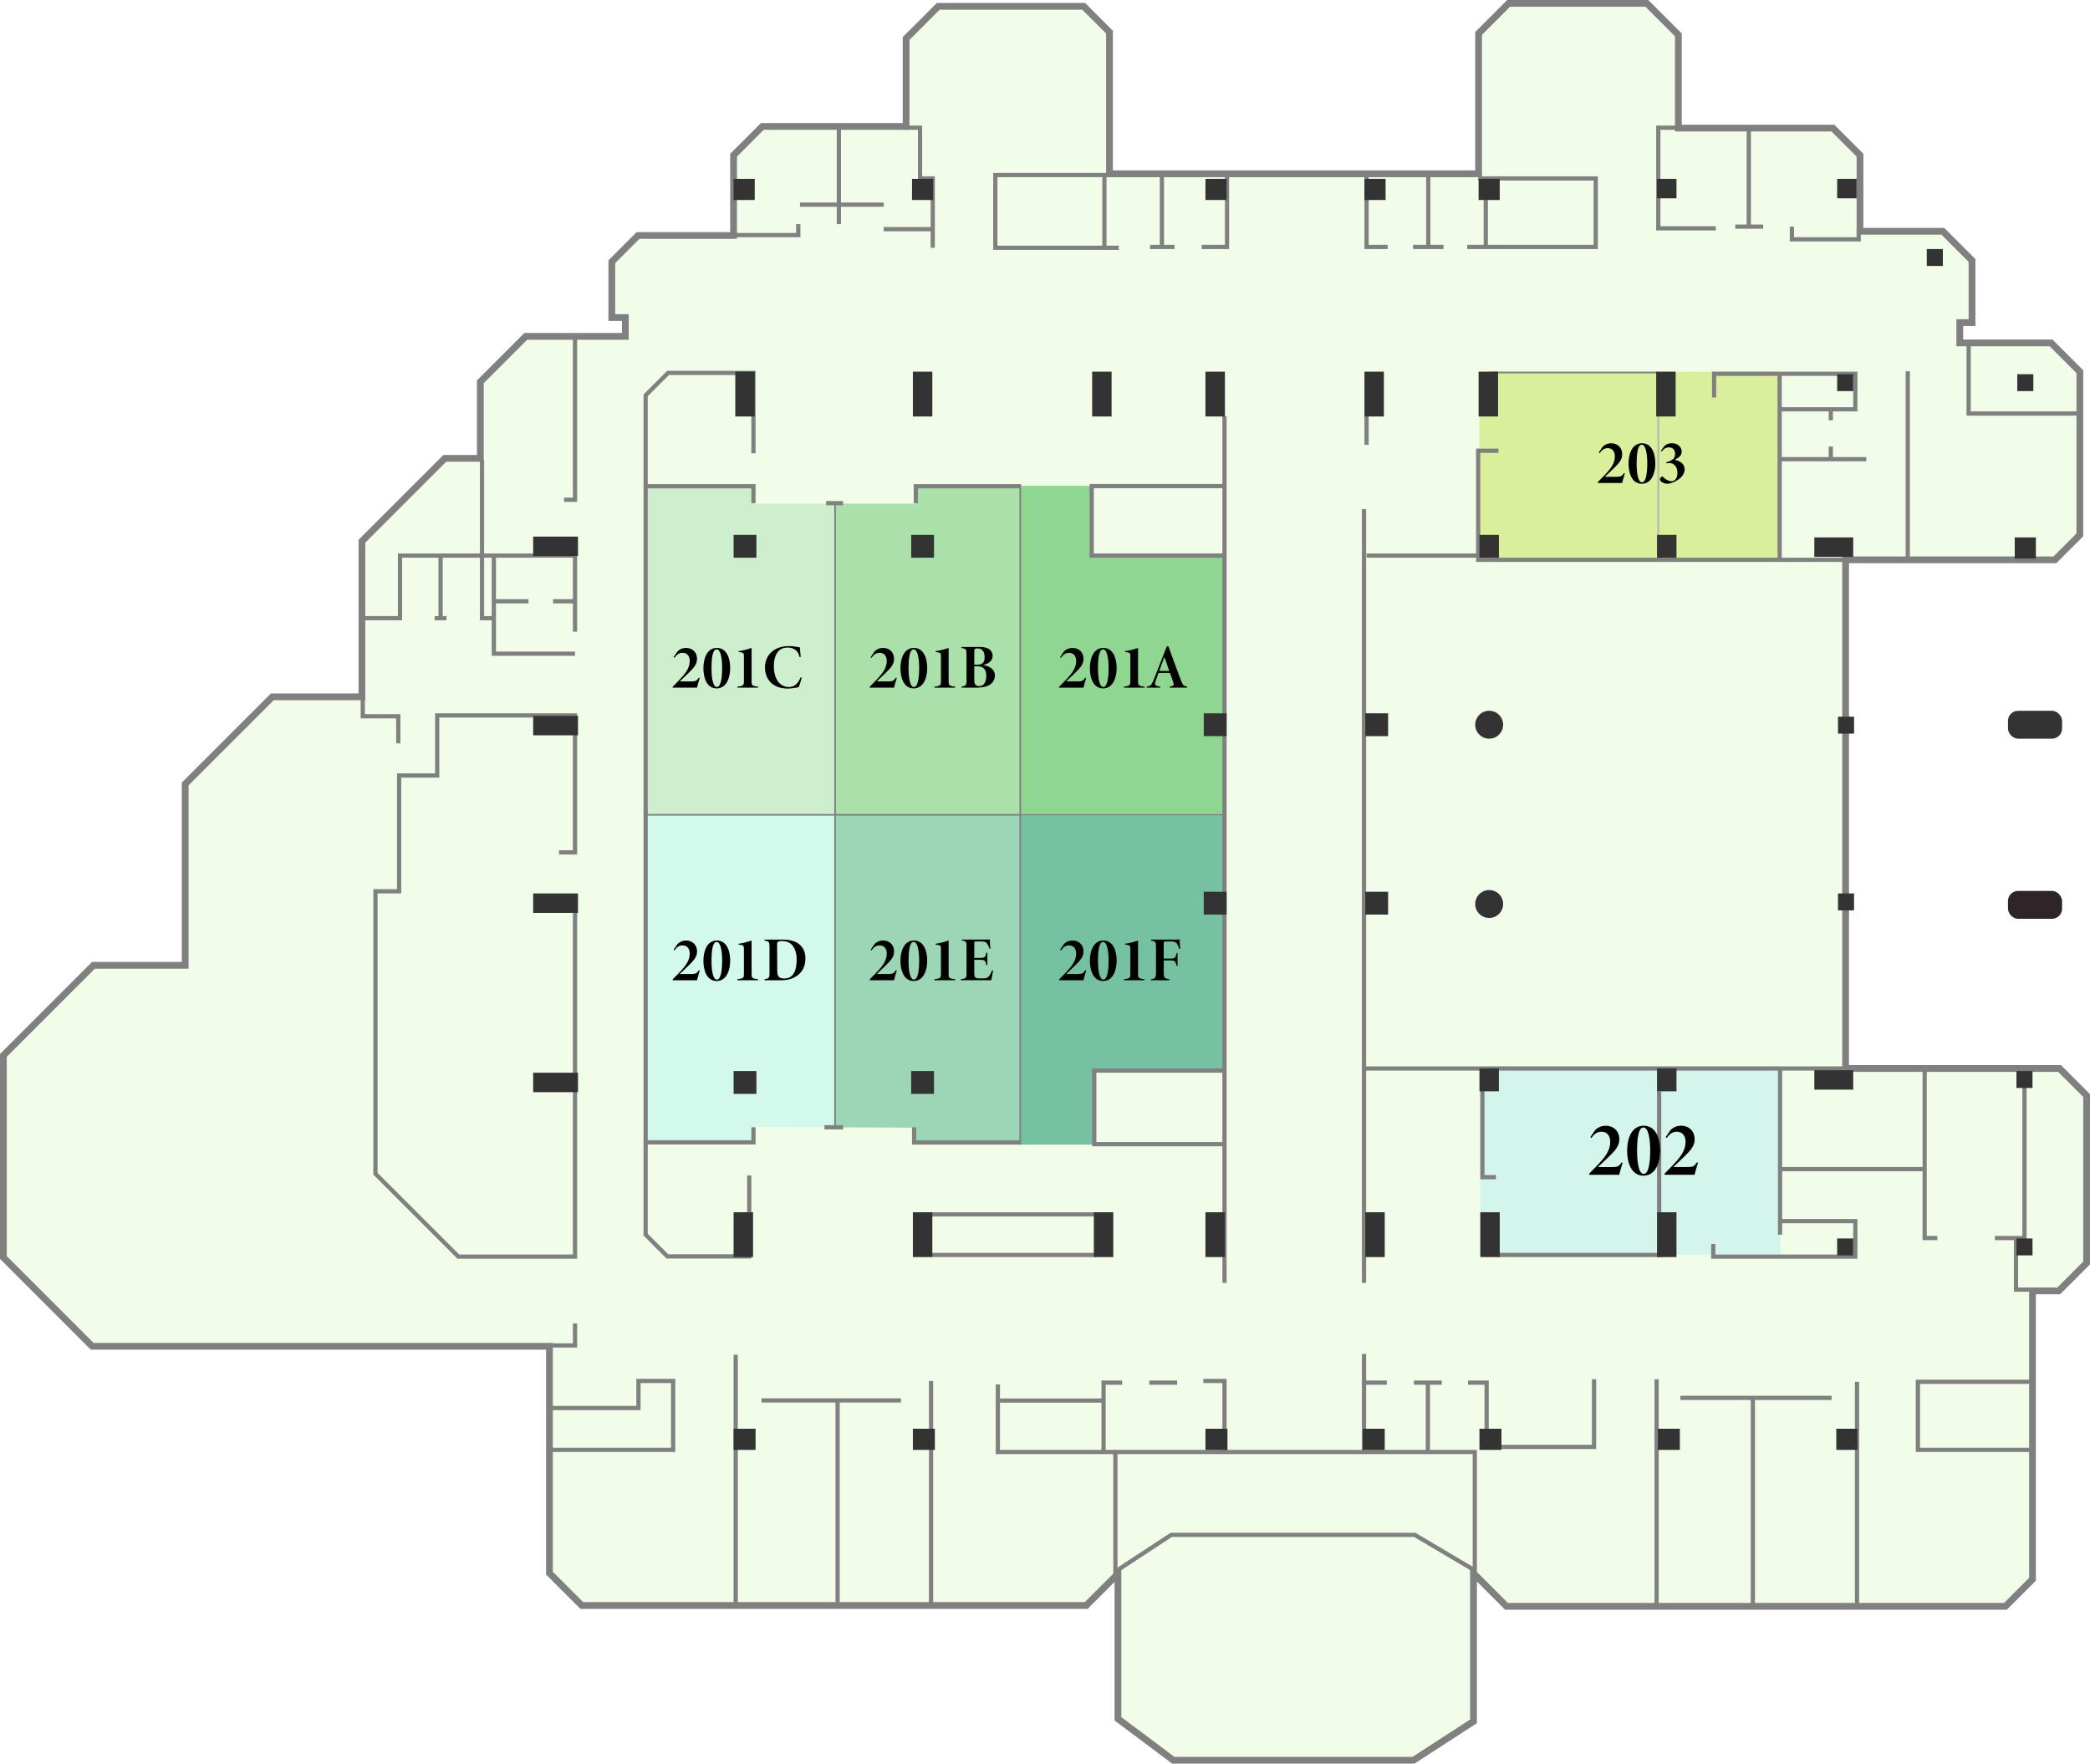 <svg xmlns="http://www.w3.org/2000/svg" viewBox="0 0 2471.5 2085.5">
    <defs>
        <style>
            .cls-10,.cls-11{fill:none;stroke-miterlimit:10;stroke:gray}.cls-10{stroke-width:5px}.cls-11{stroke-width:2px}.cls-14{fill:#333}
        </style>
    </defs>
    <title>
        2F
    </title>
    <g id="圖層_4" data-name="圖層 4">
        <polygon points="1387.5 2081.5 1671.5 2081.5 1742.5 2035.5 1742.5 1860.5 1781.5 1899.5 2371.5 1899.5 2403.5 1867.5 2403.5 1526.5 2434.5 1526.5 2467.5 1493.5 2467.5 1295.5 2435.5 1263.5 2182.5 1263.5 2182.5 662 2430 662 2459.5 632.5 2459.5 439.5 2425.5 405.5 2317.5 405.5 2317.5 381.5 2332 381.5 2332 308 2297.5 273.5 2199.5 273.5 2199.5 183.5 2167.5 151.5 1984.75 151.5 1984.75 41.25 1947.5 4 1784 4 1748.5 39.5 1748.5 205.5 1312 205.5 1312 38 1281.5 7.5 1109.5 7.5 1071.5 45.5 1071.5 149.5 901.5 149.5 867.5 183.5 867.5 278.5 754.5 278.5 723.5 309.5 723.5 375.5 739.5 375.5 739.5 397.75 621.75 397.75 568 451.5 568 542 526 542 428 640 428 824 322 824 219 927 219 1141.5 110.5 1141.5 4 1248 4 1487 109 1592 649.75 1592 649.75 1860.25 688 1898.5 1284.5 1898.5 1322 1861 1322 2032.5 1387.5 2081.5" style="fill:#f1fde8"/>
        <g id="_203" data-name="203">
            <rect x="1749.5" y="439.5" width="355" height="223" style="fill:#daef9b"/>
            <path d="M2062,1034.18c-1.11,3.7-2.59,8.28-3.26,11.46H2030v-1.11c4-4,9-9,12.5-13.17,5.26-6.21,7.62-11.39,7.62-17.38,0-5.18-2.66-9.55-8.36-9.55-5.1,0-7.62,3.18-9.69,6l-1-.82,3.92-5.84c1.92-2.82,6.07-5.11,10.8-5.11,7.18,0,13,4.74,13,13,0,5.84-3,9.91-10,16.65-3.33,3.25-7.18,6.88-10.44,10h14.06c4.59-.08,5.85-.52,8.51-4.44Z" transform="translate(-140.5 -474.5)"/>
            <path d="M2082.23,998.66c11.77,0,15.76,12.51,15.76,23.9,0,10.8-4.14,24-16,24s-15.68-12.8-15.68-24C2066.33,1010.8,2070.77,998.66,2082.23,998.66Zm-.29,1.7c-5,0-6.07,11.62-6.07,22.13s1.41,22.34,6.36,22.34,6.22-11.69,6.22-22.27S2086.89,1000.36,2081.94,1000.36Z" transform="translate(-140.5 -474.5)"/>
            <path d="M2104.5,1007.61l3.33-4.58c1.78-2.52,5.18-4.37,9.84-4.37,7.18,0,11.47,4.81,11.47,9.92a8.18,8.18,0,0,1-2.22,5.55c-1.26,1.33-2.74,2.29-6.07,4.06,7.92,1.78,11.77,5.92,11.77,11.4,0,11-15.69,16.94-20,16.94a12.22,12.22,0,0,1-7.85-2.66c-1-1-1.33-1.63-1.33-2.29a3.74,3.74,0,0,1,1.7-3.11,1.41,1.41,0,0,1,2.15.15c2.29,2.21,5.62,4.88,9.69,4.88,3.78,0,7.11-3,7.11-9.84,0-7.92-4.74-11.62-9.4-11.62a14,14,0,0,0-3.55.52l-.37-1.33c7.62-2.44,10.58-4.44,10.58-9.92s-3.41-7.77-7.33-7.77-6.14,2-8.58,4.89Z" transform="translate(-140.5 -474.5)"/>
        </g>
        <g id="_201A" data-name="201A">
            <polygon points="1291.5 657.5 1291.5 574.5 1206.5 574.5 1206.5 962.5 1447.5 962.5 1447.5 657 1291.5 657.5" style="opacity:.9;fill:#84d387"/>
            <path d="M1425,1276.18c-1.11,3.7-2.59,8.28-3.26,11.46H1393v-1.11c4-4,9-9,12.5-13.17,5.26-6.21,7.62-11.39,7.62-17.38,0-5.18-2.66-9.55-8.36-9.55-5.1,0-7.62,3.18-9.69,6l-1-.82,3.92-5.84c1.92-2.82,6.07-5.11,10.8-5.11,7.18,0,13,4.74,13,12.95,0,5.84-3,9.91-10,16.65-3.33,3.25-7.18,6.88-10.44,10h14.06c4.59-.08,5.85-.52,8.51-4.44Z" transform="translate(-140.5 -474.5)"/>
            <path d="M1445.23,1240.66c11.77,0,15.76,12.51,15.76,23.9,0,10.8-4.14,24-16,24s-15.68-12.8-15.68-24C1429.33,1252.8,1433.77,1240.66,1445.23,1240.66Zm-.29,1.7c-5,0-6.07,11.62-6.07,22.13s1.41,22.34,6.36,22.34,6.22-11.69,6.22-22.27S1449.89,1242.36,1444.94,1242.36Z" transform="translate(-140.5 -474.5)"/>
            <path d="M1469.5,1287.64v-1.18c7.4-1,7.7-1.48,7.7-7.4v-28c0-3.92-.3-4.73-4.07-5.25l-2.3-.3v-1a82.18,82.18,0,0,0,15.47-3.85v38.4c0,6,.22,6.44,7.69,7.4v1.18Z" transform="translate(-140.5 -474.5)"/>
            <path d="M1523.88,1287.64v-1.18c5.11-1.11,5.18-1.92,3.85-5.77-.89-2.44-2.15-6.29-3.7-10.43h-13.54c-1.26,3.4-2.44,6.73-3.33,9.39-1.7,5-1.11,5.63,5.33,6.81v1.18h-16.06v-1.18c4.88-.81,5.85-1.77,8.44-8.36l15.31-39.07,2-.29c4.66,13.09,9.47,26,14.35,38.92,2.59,7.1,3.33,7.84,7.85,8.8v1.18Zm-6.43-36.4c-2.3,6.14-4,11.17-6.07,16.65h11.76Z" transform="translate(-140.5 -474.5)"/>
        </g>
        <g id="_201B" data-name="201B">
            <polygon points="987.5 962.5 1206.5 962.5 1206.5 574.5 1083 574.5 1083.5 595.5 987.5 595.5 987.5 962.5" style="fill:#a2dea4;opacity:.9"/>
            <path d="M1201,1276.18c-1.11,3.7-2.59,8.28-3.26,11.46H1169v-1.11c4-4,9-9,12.5-13.17,5.26-6.21,7.62-11.39,7.62-17.38,0-5.18-2.66-9.55-8.36-9.55-5.1,0-7.62,3.18-9.69,6l-1-.82,3.92-5.84c1.92-2.82,6.07-5.11,10.8-5.11,7.18,0,13,4.74,13,12.95,0,5.84-3,9.91-10,16.65-3.33,3.25-7.18,6.88-10.44,10h14.06c4.59-.08,5.85-.52,8.51-4.44Z" transform="translate(-140.5 -474.5)"/>
            <path d="M1221.23,1240.66c11.77,0,15.76,12.51,15.76,23.9,0,10.8-4.14,24-16,24s-15.68-12.8-15.68-24C1205.33,1252.8,1209.77,1240.66,1221.23,1240.66Zm-.29,1.7c-5,0-6.07,11.62-6.07,22.13s1.41,22.34,6.36,22.34,6.22-11.69,6.22-22.27S1225.9,1242.36,1220.94,1242.36Z" transform="translate(-140.5 -474.5)"/>
            <path d="M1245.5,1287.64v-1.18c7.4-1,7.7-1.48,7.7-7.4v-28c0-3.92-.3-4.73-4.07-5.25l-2.3-.3v-1a82.18,82.18,0,0,0,15.47-3.85v38.4c0,6,.22,6.44,7.69,7.4v1.18Z" transform="translate(-140.5 -474.5)"/>
            <path d="M1302.84,1260.86c8,1.26,14.13,5.18,14.13,12.36a12.5,12.5,0,0,1-6.58,11.32c-3.85,2.22-9.25,3.1-14.87,3.1h-18v-1.18c5.25-1,5.92-1.55,5.92-7.92v-30.18c0-6.44-.74-6.59-5.92-7.63v-1.18h20.71c6.15,0,9.33.89,12,2.66a9.11,9.11,0,0,1,4.07,7.85C1314.31,1256.79,1308.09,1259.75,1302.84,1260.86Zm-7.1-.3c6.66,0,9.1-2.81,9.1-9,0-7.69-3.92-10.28-8.21-10.28a5.77,5.77,0,0,0-3.26.66c-.66.52-.74,1.63-.74,3.63v14.94Zm-3.11,18.43c0,5.1,2,6.8,6.14,6.8,4.59,0,8-4.06,8-12,0-7.4-2.88-11.47-11.17-11.47h-3Z" transform="translate(-140.5 -474.5)"/>
        </g>
        <g id="_201C" data-name="201C">
            <polygon points="987.5 962.5 763.5 962.5 763.5 572.5 891 572.5 890.5 595.5 987.5 595.5 987.5 962.5" style="fill:#ceefcd"/>
            <path d="M968,1276.18c-1.11,3.7-2.59,8.28-3.26,11.46H936v-1.11c4-4,9-9,12.5-13.17,5.26-6.21,7.62-11.39,7.62-17.38,0-5.18-2.66-9.55-8.36-9.55-5.1,0-7.62,3.18-9.69,6l-1-.82,3.92-5.84c1.92-2.82,6.07-5.11,10.8-5.11,7.18,0,13,4.74,13,12.95,0,5.84-3,9.91-10,16.65-3.33,3.25-7.18,6.88-10.44,10h14.06c4.59-.08,5.85-.52,8.51-4.44Z" transform="translate(-140.5 -474.5)"/>
            <path d="M988.23,1240.66c11.77,0,15.76,12.51,15.76,23.9,0,10.8-4.14,24-16,24s-15.68-12.8-15.68-24C972.33,1252.8,976.77,1240.66,988.23,1240.66Zm-.29,1.7c-5,0-6.07,11.62-6.07,22.13s1.41,22.34,6.36,22.34,6.22-11.69,6.22-22.27S992.9,1242.36,987.94,1242.36Z" transform="translate(-140.5 -474.5)"/>
            <path d="M1012.5,1287.64v-1.18c7.4-1,7.7-1.48,7.7-7.4v-28c0-3.92-.3-4.73-4.07-5.25l-2.3-.3v-1a82.18,82.18,0,0,0,15.47-3.85v38.4c0,6,.22,6.44,7.69,7.4v1.18Z" transform="translate(-140.5 -474.5)"/>
            <path d="M1088.56,1275.81a84,84,0,0,1-3.55,11.24,66.54,66.54,0,0,1-12.58,1.7c-19.16,0-27.3-11.91-27.3-24.93,0-14.65,10.8-25.3,28.19-25.3,5.92,0,11.32,1.33,13.1,1.48.14,3.77.66,8.28,1,11.32l-1.33.29c-1.48-5.25-3.33-8.06-7.47-10a15.81,15.81,0,0,0-7.18-1.33c-11.1,0-15.83,9.92-15.83,22.12,0,14.28,6.65,24.49,17.61,24.49,6.88,0,10.87-4.14,14.13-11.54Z" transform="translate(-140.5 -474.5)"/>
        </g>
        <g id="_201D" data-name="201D">
            <polygon points="891.5 1332.5 891.25 1350.5 763.5 1350.5 763.5 962.5 987.5 962.5 987.5 1333 891.5 1332.5" style="fill:#d2f9ec"/>
            <path d="M968,1622.18c-1.11,3.7-2.59,8.28-3.26,11.46H936v-1.1c4-4,9-9,12.5-13.18,5.26-6.21,7.62-11.39,7.62-17.38,0-5.18-2.66-9.55-8.36-9.55-5.1,0-7.62,3.18-9.69,6l-1-.82,3.92-5.84c1.92-2.81,6.07-5.11,10.8-5.11,7.18,0,13,4.74,13,12.95,0,5.85-3,9.91-10,16.65-3.33,3.25-7.18,6.88-10.44,10h14.06c4.59-.08,5.85-.52,8.51-4.44Z" transform="translate(-140.5 -474.5)"/>
            <path d="M988.23,1586.66c11.77,0,15.76,12.51,15.76,23.9,0,10.8-4.14,24-16,24s-15.68-12.8-15.68-24C972.33,1598.79,976.77,1586.66,988.23,1586.66Zm-.29,1.7c-5,0-6.07,11.62-6.07,22.13s1.41,22.34,6.36,22.34,6.22-11.69,6.22-22.27S992.9,1588.36,987.94,1588.36Z" transform="translate(-140.5 -474.5)"/>
            <path d="M1012.5,1633.64v-1.18c7.4-1,7.7-1.48,7.7-7.4v-28c0-3.92-.3-4.73-4.07-5.25l-2.3-.3v-1a82.18,82.18,0,0,0,15.47-3.85v38.4c0,6,.22,6.44,7.69,7.4v1.18Z" transform="translate(-140.5 -474.5)"/>
            <path d="M1066,1585.55c8.88,0,15.91,2.07,20.43,6.22,4.06,3.77,6.51,8.73,6.51,16,0,9-3.33,15.46-8.81,19.75-5.33,4.15-11.69,6.14-19.16,6.14h-20.42v-1.18c5.25-.89,5.92-1.33,5.92-8v-29.74c0-6.66-.67-7.11-5.92-8v-1.18Zm-6.36,37.44c.08,6.07,2,8.58,8.36,8.58,9.55,0,14.58-7.32,14.58-22.56,0-7.55-2.15-13.84-5.85-17.47-3-3-6.58-4.21-11.47-4.21-3,0-4.29.51-5,1.11s-.81,1.85-.81,4.36Z" transform="translate(-140.5 -474.5)"/>
        </g>
        <g id="_201E" data-name="201E">
            <polygon points="1206.5 1350.5 1081 1350.5 1081.5 1333.5 987.5 1333 987.5 962.5 1206.5 962.5 1206.5 1350.5" style="fill:#93d2b2;opacity:.9"/>
            <path d="M1201,1622.18c-1.11,3.7-2.59,8.28-3.26,11.46H1169v-1.1c4-4,9-9,12.5-13.18,5.26-6.21,7.62-11.39,7.62-17.38,0-5.18-2.66-9.55-8.36-9.55-5.1,0-7.62,3.18-9.69,6l-1-.82,3.92-5.84c1.92-2.81,6.07-5.11,10.8-5.11,7.18,0,13,4.74,13,12.95,0,5.85-3,9.91-10,16.65-3.33,3.25-7.18,6.88-10.44,10h14.06c4.59-.08,5.85-.52,8.51-4.44Z" transform="translate(-140.5 -474.5)"/>
            <path d="M1221.23,1586.66c11.77,0,15.76,12.51,15.76,23.9,0,10.8-4.14,24-16,24s-15.68-12.8-15.68-24C1205.33,1598.79,1209.77,1586.66,1221.23,1586.66Zm-.29,1.7c-5,0-6.07,11.62-6.07,22.13s1.41,22.34,6.36,22.34,6.22-11.69,6.22-22.27S1225.9,1588.36,1220.94,1588.36Z" transform="translate(-140.5 -474.5)"/>
            <path d="M1245.5,1633.64v-1.18c7.4-1,7.7-1.48,7.7-7.4v-28c0-3.92-.3-4.73-4.07-5.25l-2.3-.3v-1a82.18,82.18,0,0,0,15.47-3.85v38.4c0,6,.22,6.44,7.69,7.4v1.18Z" transform="translate(-140.5 -474.5)"/>
            <path d="M1314.83,1622c-.37,2.59-1.7,9.84-2.15,11.61h-36.1v-1.18c6.36-.89,6.88-1.26,6.88-7.84v-30c0-6.66-.37-7.25-5.63-7.85v-1.18h22.42c7.25,0,10.14-.07,10.73-.15.07,2.81.37,7.55.74,10.73l-1.18.22a19.8,19.8,0,0,0-3.19-6.51c-1.33-1.63-2.95-2.07-7.32-2.07h-5.55c-1.55,0-1.85.3-1.85,1.78v17.68h7.18c5.84,0,6.07-1.63,7.1-6.21h1.18v14.65h-1.18c-1-4.37-1.26-6.22-7.1-6.22h-7.18v15.76c0,5.18,1.11,6.14,5.7,6.21h4.36c4.37,0,5.4-.59,7.25-2.59,1.34-1.47,2.52-4,3.78-7Z" transform="translate(-140.5 -474.5)"/>
        </g>
        <g id="_201F" data-name="201F">
            <polygon points="1447.5 964.5 1206.5 964.5 1206.5 1353.5 1293.5 1353.5 1293.5 1265.5 1447.5 1266 1447.5 964.5" style="fill:#67ba9a;opacity:.9"/>
            <path d="M1425,1622.18c-1.11,3.7-2.59,8.28-3.26,11.46H1393v-1.1c4-4,9-9,12.5-13.18,5.26-6.21,7.62-11.39,7.62-17.38,0-5.18-2.66-9.55-8.36-9.55-5.1,0-7.62,3.18-9.69,6l-1-.82,3.92-5.84c1.92-2.81,6.07-5.11,10.8-5.11,7.18,0,13,4.74,13,12.95,0,5.85-3,9.91-10,16.65-3.33,3.25-7.18,6.88-10.44,10h14.06c4.59-.08,5.85-.52,8.51-4.44Z" transform="translate(-140.5 -474.5)"/>
            <path d="M1445.23,1586.66c11.77,0,15.76,12.51,15.76,23.9,0,10.8-4.14,24-16,24s-15.68-12.8-15.68-24C1429.33,1598.79,1433.77,1586.66,1445.23,1586.66Zm-.29,1.7c-5,0-6.07,11.62-6.07,22.13s1.41,22.34,6.36,22.34,6.22-11.69,6.22-22.27S1449.89,1588.36,1444.94,1588.36Z" transform="translate(-140.5 -474.5)"/>
            <path d="M1469.5,1633.64v-1.18c7.4-1,7.7-1.48,7.7-7.4v-28c0-3.92-.3-4.73-4.07-5.25l-2.3-.3v-1a82.18,82.18,0,0,0,15.47-3.85v38.4c0,6,.22,6.44,7.69,7.4v1.18Z" transform="translate(-140.5 -474.5)"/>
            <path d="M1534.91,1596.65a21.77,21.77,0,0,0-2.3-5.7c-1.33-2.29-3.25-3.18-8.06-3.18h-5.18c-2.22,0-2.74.37-2.74,2.59V1608h8.14c5.4,0,5.85-1.18,7.1-6.36H1533v14.94h-1.18c-1.41-5-1.63-6.36-7-6.36h-8.14v13c0,7.7.45,8.14,6.73,9.25v1.18h-21.82v-1.18c5.4-1,5.92-1.55,5.92-9.25v-27.74c0-7.33-.52-7.7-5.92-8.74v-1.18h23.23c7.25,0,9.84-.07,10.65-.15.08,1.33.3,7.18.67,11.1Z" transform="translate(-140.5 -474.5)"/>
        </g>
        <g id="_202" data-name="202">
            <rect x="1750.5" y="1260.5" width="355" height="223" style="fill:#d3f5eb"/>
            <line class="cls-10" x1="1962" y1="1290.5" x2="1962" y2="1433.5"/>
            <path d="M2059.32,1849.49c-1.37,4.57-3.2,10.23-4,14.16h-35.52v-1.37c4.93-4.93,11-11,15.43-16.26,6.49-7.67,9.41-14.06,9.41-21.45,0-6.4-3.29-11.78-10.32-11.78-6.3,0-9.4,3.92-12,7.39l-1.19-1L2026,1812c2.38-3.47,7.49-6.3,13.33-6.3,8.86,0,16.07,5.84,16.07,16,0,7.22-3.65,12.24-12.32,20.55-4.11,4-8.86,8.49-12.88,12.33h17.35c5.66-.1,7.21-.64,10.5-5.48Z" transform="translate(-140.5 -474.5)"/>
            <path d="M2084.25,1805.67c14.52,0,19.45,15.43,19.45,29.49,0,13.33-5.12,29.58-19.73,29.58s-19.35-15.79-19.35-29.58C2064.62,1820.64,2070.1,1805.67,2084.25,1805.67Zm-.37,2.1c-6.11,0-7.48,14.33-7.48,27.3,0,13.14,1.73,27.57,7.85,27.57s7.67-14.43,7.67-27.48S2090,1807.77,2083.88,1807.77Z" transform="translate(-140.5 -474.5)"/>
            <path d="M2148.44,1849.49c-1.37,4.57-3.19,10.23-4,14.16H2108.9v-1.37c4.94-4.93,11-11,15.44-16.26,6.48-7.67,9.4-14.06,9.4-21.45,0-6.4-3.29-11.78-10.32-11.78-6.3,0-9.4,3.92-12,7.39l-1.19-1,4.84-7.21c2.38-3.47,7.49-6.3,13.34-6.3,8.85,0,16.07,5.84,16.07,16,0,7.22-3.66,12.24-12.33,20.55-4.11,4-8.86,8.49-12.88,12.33h17.35c5.66-.1,7.22-.64,10.5-5.48Z" transform="translate(-140.5 -474.5)"/>
        </g>
    </g>
    <g id="圖層_5" data-name="圖層 5">
        <line class="cls-11" x1="987.5" y1="595.5" x2="987.5" y2="1333"/>
        <line class="cls-11" x1="1206.5" y1="1353.5" x2="1206.5" y2="572.5"/>
        <line class="cls-11" x1="763.5" y1="963.5" x2="1448.5" y2="963.5"/>
    </g>
    <g id="圖層_2" data-name="圖層 2">
        <polygon points="1387.5 2081.5 1671.5 2081.5 1742.5 2035.5 1742.5 1860.5 1781.5 1899.5 2371.5 1899.5 2403.5 1867.5 2403.5 1526.5 2434.5 1526.5 2467.5 1493.5 2467.5 1295.5 2435.5 1263.5 2182.5 1263.5 2182.5 662 2430 662 2459.5 632.5 2459.5 439.5 2425.5 405.5 2317.5 405.5 2317.5 381.5 2332 381.5 2332 308 2297.5 273.5 2199.5 273.5 2199.5 183.5 2167.5 151.5 1984.75 151.5 1984.75 41.25 1947.5 4 1784 4 1748.5 39.5 1748.5 205.5 1312 205.5 1312 38 1281.5 7.5 1109.5 7.5 1071.5 45.5 1071.5 149.5 901.5 149.5 867.5 183.5 867.5 278.5 754.5 278.5 723.5 309.5 723.5 375.5 739.5 375.5 739.5 397.75 621.75 397.75 568 451.5 568 542 526 542 428 640 428 824 322 824 219 927 219 1141.5 110.5 1141.5 4 1248 4 1487 109 1592 649.75 1592 649.75 1860.25 688 1898.5 1284.5 1898.5 1322 1861 1322 2032.5 1387.5 2081.5" style="stroke-width:8px;stroke:gray;fill:none;stroke-miterlimit:10"/>
        <polyline class="cls-10" points="661 1008 680 1008 680 846 517 846 517 917 472 917 472 1054 444 1054 444 1388 542 1486 680 1486 680 1367 680 1079"/>
        <polyline class="cls-10" points="429 826 429 847 471 847 471 879"/>
        <polyline class="cls-10" points="570 544 570 657 630 657 680 657 680 747"/>
        <polyline class="cls-10" points="584 659 584 773 680 773"/>
        <line class="cls-10" x1="586" y1="711" x2="625" y2="711"/>
        <line class="cls-10" x1="654" y1="711" x2="680" y2="711"/>
        <polyline class="cls-10" points="667 591 680 591 680 397.75"/>
        <polyline class="cls-10" points="867 278 944 278 944 265"/>
        <line class="cls-10" x1="992" y1="265" x2="992" y2="149.5"/>
        <polyline class="cls-10" points="946 242 992 242 1045 242"/>
        <line class="cls-10" x1="1045" y1="271" x2="1102" y2="271"/>
        <polyline class="cls-10" points="1103 293 1103 211 1088 211 1088 151 1069 151"/>
        <polyline class="cls-10" points="1312 207 1177 207 1177 293 1323 293"/>
        <line class="cls-10" x1="1306" y1="209" x2="1306" y2="292"/>
        <line class="cls-10" x1="1360" y1="292" x2="1389" y2="292"/>
        <polyline class="cls-10" points="1421 292 1451 292 1451 207"/>
        <line class="cls-10" x1="1374" y1="290" x2="1374" y2="207"/>
        <polyline class="cls-10" points="1616 207 1616 292 1641 292"/>
        <line class="cls-10" x1="1671" y1="292" x2="1707" y2="292"/>
        <polyline class="cls-10" points="1735 292 1887 292 1887 211 1748 211"/>
        <line class="cls-10" x1="1757" y1="236" x2="1757" y2="290"/>
        <line class="cls-10" x1="1689" y1="290" x2="1689" y2="207"/>
        <polyline class="cls-10" points="1985 151 1961 151 1961 270 2029 270"/>
        <line class="cls-10" x1="2052" y1="268" x2="2085" y2="268"/>
        <line class="cls-10" x1="2068" y1="268" x2="2068" y2="154"/>
        <polyline class="cls-10" points="2119 268 2119 283 2198 283 2198 273"/>
        <line class="cls-10" x1="2256" y1="439" x2="2256" y2="660"/>
        <polyline class="cls-10" points="2328 409 2328 489 2459.5 489"/>
        <path class="cls-10" d="M2322.5,1136.5" transform="translate(-140.5 -474.5)"/>
        <polyline class="cls-10" points="2182 662 1748 662 1748 533 1772 533"/>
        <polyline class="cls-10" points="2027 470 2027 442 2194 442 2194 484 2105 484"/>
        <line class="cls-10" x1="2104.5" y1="662" x2="2104.5" y2="442"/>
        <line class="cls-10" x1="2106" y1="543" x2="2207" y2="543"/>
        <line class="cls-10" x1="2165" y1="484" x2="2165" y2="497"/>
        <line class="cls-10" x1="2165" y1="528" x2="2165" y2="543"/>
        <line class="cls-10" x1="1746" y1="657" x2="1616" y2="657"/>
        <line class="cls-10" x1="1616" y1="492" x2="1616" y2="526"/>
        <polyline class="cls-10" points="1613 602 1613 1325 1613 1402 1613 1517"/>
        <line class="cls-10" x1="1613" y1="1601" x2="1613" y2="1717"/>
        <line class="cls-10" x1="1613" y1="1263.5" x2="2183" y2="1263.5"/>
        <polyline class="cls-10" points="1753 1290 1753 1392 1769 1392"/>
        <line class="cls-10" x1="1769" y1="1484" x2="1965" y2="1484"/>
        <polyline class="cls-10" points="2026 1471 2026 1486 2194 1486 2194 1444 2104 1444"/>
        <line class="cls-10" x1="2105" y1="1460" x2="2105" y2="1265"/>
        <polyline class="cls-10" points="2291 1464 2276 1464 2276 1266"/>
        <line class="cls-10" x1="2105" y1="1382.5" x2="2276" y2="1382.5"/>
        <polyline class="cls-10" points="2359 1464 2394 1464 2394 1286"/>
        <polyline class="cls-10" points="2384 1464.5 2384 1525 2403 1525"/>
        <polyline class="cls-10" points="1321 1857 1385 1815 1673 1815 1744 1857"/>
        <polyline class="cls-10" points="1744 1860 1744 1717 1319 1717 1319 1861"/>
        <polyline class="cls-10" points="1773 1711 1885 1711 1885 1631"/>
        <line class="cls-10" x1="1959" y1="1631" x2="1959" y2="1899.5"/>
        <line class="cls-10" x1="1987" y1="1653" x2="2166" y2="1653"/>
        <line class="cls-10" x1="2072.83" y1="1899.5" x2="2072.83" y2="1653"/>
        <line class="cls-10" x1="2196" y1="1634" x2="2196" y2="1899.5"/>
        <polyline class="cls-10" points="2403 1714.5 2268 1714.5 2268 1634 2403.5 1634"/>
        <line class="cls-10" x1="1615" y1="1635" x2="1640" y2="1635"/>
        <line class="cls-10" x1="1672" y1="1635" x2="1705" y2="1635"/>
        <polyline class="cls-10" points="1736 1635 1758 1635 1758 1692"/>
        <line class="cls-10" x1="1688.5" y1="1635" x2="1688.5" y2="1717"/>
        <line class="cls-10" x1="1448" y1="492" x2="1448" y2="1517"/>
        <polyline class="cls-10" points="1448 1717 1448 1633 1423 1633"/>
        <line class="cls-10" x1="1392" y1="1635" x2="1359" y2="1635"/>
        <polyline class="cls-10" points="1327 1635 1305 1635 1305 1717"/>
        <polyline class="cls-10" points="1180 1637 1180 1717 1319 1717"/>
        <line class="cls-10" x1="1101" y1="1633" x2="1101" y2="1898.5"/>
        <line class="cls-10" x1="1180" y1="1656.17" x2="1305" y2="1656.17"/>
        <line class="cls-10" x1="900.5" y1="1656" x2="1065.5" y2="1656"/>
        <line class="cls-10" x1="990.5" y1="1898.5" x2="990.5" y2="1658"/>
        <line class="cls-10" x1="870" y1="1602" x2="870" y2="1898.5"/>
        <polyline class="cls-10" points="649.75 1714.5 796 1714.5 796 1633 755 1633 755 1665 649.75 1665"/>
        <polyline class="cls-10" points="1448 574.83 1291 574.83 1291 657 1448 657"/>
        <line class="cls-10" x1="997" y1="595" x2="977" y2="595"/>
        <polyline class="cls-10" points="1083 595 1083 575 1207 575"/>
        <polyline class="cls-10" points="891 595 891 575 763 575"/>
        <polyline class="cls-10" points="891 536 891 441 790 441 763.5 467.5 763.5 1460 789.25 1485.75 886 1485.75 886 1390"/>
        <polyline class="cls-10" points="1450 1266 1294 1266 1294 1353 1448 1353"/>
        <polyline class="cls-10" points="763.5 1350.83 891 1350.83 891 1333"/>
        <line class="cls-10" x1="975" y1="1333" x2="997" y2="1333"/>
        <polyline class="cls-10" points="1081 1333 1081 1351 1207 1351"/>
        <line class="cls-10" x1="1101" y1="1436" x2="1298" y2="1436"/>
        <line class="cls-10" x1="1296" y1="1484" x2="1102" y2="1484"/>
        <polyline class="cls-10" points="429 731 473 731 473 657 570 657 570 731 586 731"/>
        <line class="cls-10" x1="521" y1="731" x2="521" y2="657.5"/>
        <line class="cls-10" x1="514" y1="731" x2="528" y2="731"/>
        <polyline class="cls-10" points="680 1565 680 1591 650 1591"/>
        <line x1="1961" y1="492" x2="1961" y2="635" style="stroke:#b3b3b3;stroke-width:2px;fill:none;stroke-miterlimit:10"/>
        <line class="cls-11" x1="1959.5" y1="440.5" x2="1761.5" y2="440.5"/>
    </g>
    <g id="圖層_3" data-name="圖層 3">
        <rect class="cls-14" x="867.5" y="1266.5" width="27" height="27"/>
        <rect class="cls-14" x="1077.5" y="1266.5" width="27" height="27"/>
        <rect class="cls-14" x="1423.5" y="1054.5" width="27" height="27"/>
        <rect class="cls-14" x="1614.5" y="1054.5" width="27" height="27"/>
        <rect class="cls-14" x="1423.5" y="843.5" width="27" height="27"/>
        <rect class="cls-14" x="1614.5" y="843.5" width="27" height="27"/>
        <rect class="cls-14" x="867.5" y="632.5" width="27" height="27"/>
        <rect class="cls-14" x="1077.5" y="632.5" width="27" height="27"/>
        <rect class="cls-14" x="1291.5" y="439.5" width="23" height="53"/>
        <rect class="cls-14" x="1425.5" y="439.5" width="23" height="53"/>
        <rect class="cls-14" x="1613.5" y="439.5" width="23" height="53"/>
        <rect class="cls-14" x="1748.5" y="439.5" width="23" height="53"/>
        <rect class="cls-14" x="1958.5" y="439.5" width="23" height="53"/>
        <rect class="cls-14" x="1079.5" y="439.5" width="23" height="53"/>
        <rect class="cls-14" x="869.5" y="439.5" width="23" height="53"/>
        <rect class="cls-14" x="867.5" y="1433.5" width="23" height="53"/>
        <rect class="cls-14" x="1079.5" y="1433.5" width="23" height="53"/>
        <rect class="cls-14" x="1293.5" y="1433.5" width="23" height="53"/>
        <rect class="cls-14" x="1425.5" y="1433.5" width="23" height="53"/>
        <rect class="cls-14" x="1614.5" y="1433.5" width="23" height="53"/>
        <rect class="cls-14" x="1750.5" y="1433.5" width="23" height="53"/>
        <rect class="cls-14" x="1959.5" y="1433.5" width="23" height="53"/>
        <rect class="cls-14" x="786" y="1306" width="23" height="53" transform="translate(1989.5 60.5) rotate(90)"/>
        <rect class="cls-14" x="786" y="1516" width="23" height="53" transform="translate(2199.5 270.5) rotate(90)"/>
        <rect class="cls-14" x="786" y="1728" width="23" height="53" transform="translate(2411.5 482.5) rotate(90)"/>
        <rect class="cls-14" x="786" y="1094" width="23" height="53" transform="translate(1777.5 -151.5) rotate(90)"/>
        <rect class="cls-14" x="1959.5" y="632.5" width="23" height="27"/>
        <rect class="cls-14" x="1749.5" y="632.5" width="23" height="27"/>
        <rect class="cls-14" x="1959.5" y="1263.5" width="23" height="27"/>
        <rect class="cls-14" x="1749.5" y="1263.5" width="23" height="27"/>
        <rect class="cls-14" x="867.5" y="211.5" width="25" height="25"/>
        <rect class="cls-14" x="1078.5" y="211.5" width="25" height="25"/>
        <rect class="cls-14" x="1425.5" y="211.5" width="25" height="25"/>
        <rect class="cls-14" x="1613.5" y="211.5" width="25" height="25"/>
        <rect class="cls-14" x="1748.5" y="211.5" width="25" height="25"/>
        <rect class="cls-14" x="1959.5" y="211.5" width="23" height="23"/>
        <rect class="cls-14" x="2172.5" y="211.5" width="23" height="23"/>
        <rect class="cls-14" x="2278.5" y="294.5" width="19" height="20"/>
        <rect class="cls-14" x="2172.5" y="442.5" width="19" height="20"/>
        <rect class="cls-14" x="2385.5" y="442.5" width="19" height="20"/>
        <rect class="cls-14" x="2172.5" y="1464.5" width="19" height="20"/>
        <rect class="cls-14" x="2384.5" y="1464.5" width="19" height="20"/>
        <rect class="cls-14" x="2384.5" y="1266.5" width="19" height="20"/>
        <rect class="cls-14" x="2145.5" y="635.5" width="46" height="23"/>
        <rect class="cls-14" x="2145.5" y="1265.5" width="46" height="23"/>
        <rect class="cls-14" x="2382.5" y="635.5" width="25" height="25"/>
        <rect class="cls-14" x="1079.5" y="1689.5" width="26" height="25"/>
        <rect class="cls-14" x="1425.5" y="1689.5" width="26" height="25"/>
        <rect class="cls-14" x="1611.5" y="1689.5" width="26" height="25"/>
        <rect class="cls-14" x="1749.5" y="1689.5" width="26" height="25"/>
        <rect class="cls-14" x="1960.5" y="1689.5" width="26" height="25"/>
        <rect class="cls-14" x="2171.5" y="1689.5" width="25" height="25"/>
        <rect class="cls-14" x="867.5" y="1689.5" width="26" height="25"/>
        <rect class="cls-14" x="2173.5" y="847.5" width="19" height="20"/>
        <rect class="cls-14" x="2173.5" y="1056.5" width="19" height="20"/>
        <circle class="cls-14" cx="1761" cy="1069" r="16.5"/>
        <circle class="cls-14" cx="1761" cy="857" r="16.5"/>
        <rect class="cls-14" x="2374.5" y="840.5" width="64" height="33" rx="12"/>
        <rect x="2374.5" y="1053.5" width="64" height="33" rx="12" style="fill:#2d2527"/>
    </g>
</svg>
